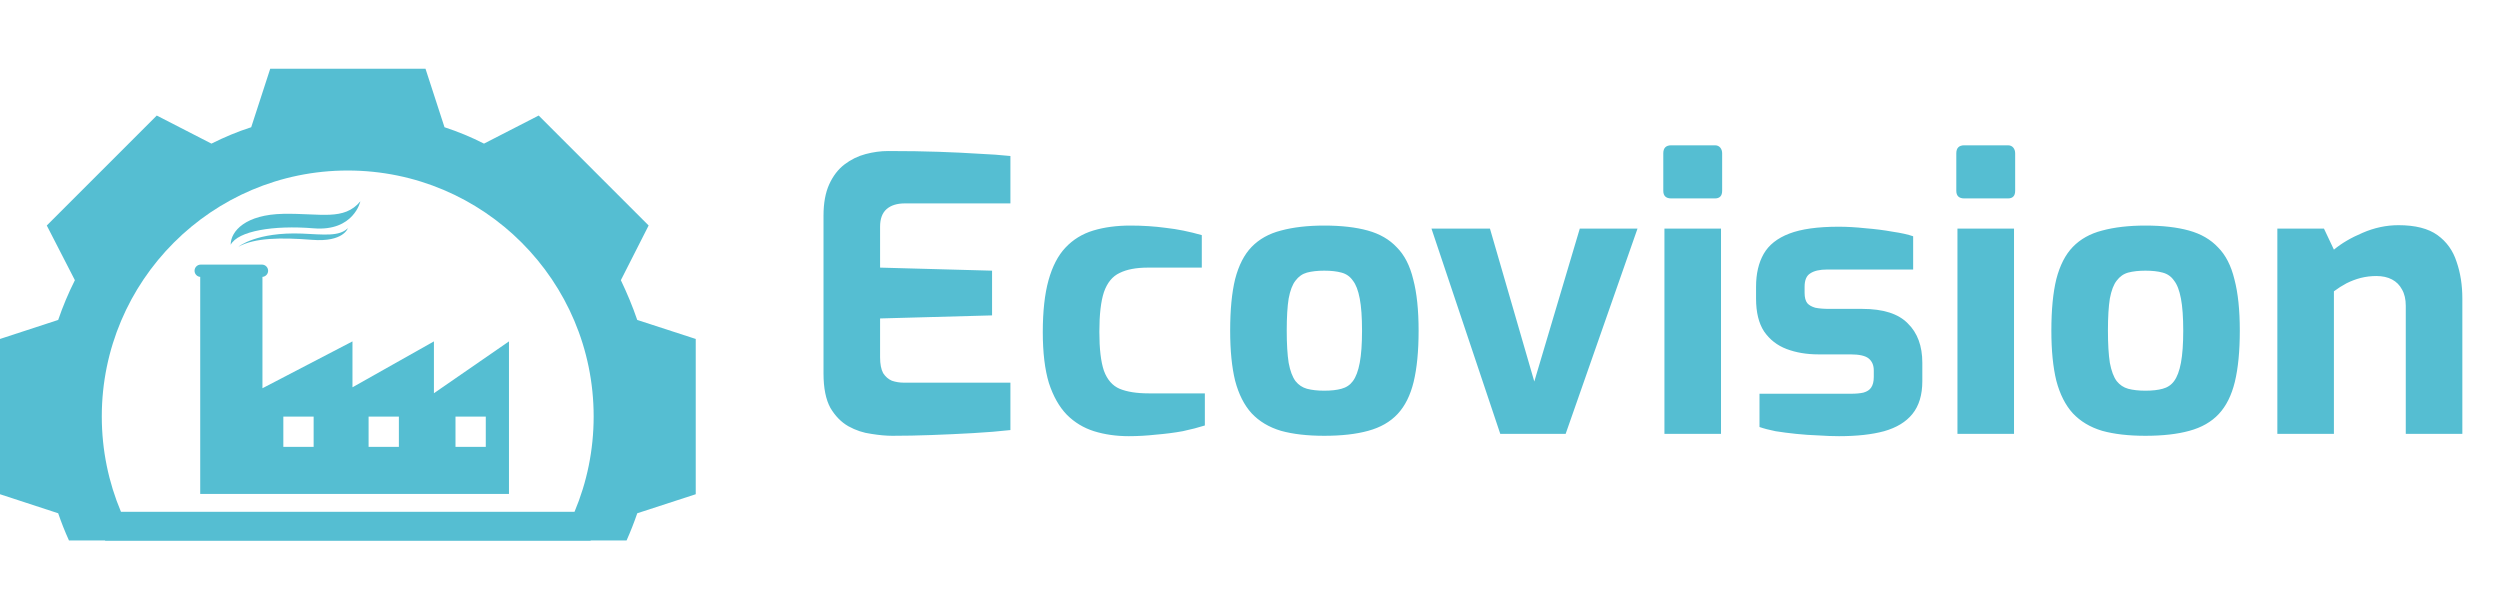 <svg width="242" height="59" viewBox="0 0 242 59" fill="none" xmlns="http://www.w3.org/2000/svg">
<path d="M42.004 38.064V33.046L34.119 37.49V33.046L25.405 37.582V26.803C25.711 26.779 25.954 26.523 25.954 26.211C25.954 25.881 25.686 25.613 25.356 25.613H19.43C19.101 25.613 18.832 25.881 18.832 26.211C18.832 26.523 19.075 26.779 19.381 26.803V47.814H24.415H25.403H49.269V33.046L42.004 38.064ZM30.36 43.257H27.427V40.325H30.36V43.257ZM38.612 43.257H35.68V40.325H38.612V43.257ZM47.024 43.257H44.092V40.325H47.024V43.257Z" fill="#55BED2"/>
<path d="M30.36 22.101C34.247 22.42 34.884 19.489 34.884 19.489C33.29 21.399 31.059 20.634 27.427 20.699C23.794 20.763 22.329 22.357 22.329 23.695C23.029 22.357 26.472 21.783 30.36 22.101Z" fill="#55BED2"/>
<path d="M61.684 30.97C61.231 29.64 60.693 28.366 60.099 27.122L62.788 21.828L57.466 16.506L52.144 11.184L46.851 13.902C45.634 13.279 44.33 12.741 43.028 12.316L41.188 6.653H26.158L24.317 12.316C22.986 12.741 21.713 13.279 20.468 13.902L15.175 11.184L9.853 16.506L4.528 21.828L7.249 27.122C6.624 28.366 6.087 29.64 5.632 30.97L0 32.811V47.841L5.632 49.684C5.941 50.586 6.287 51.463 6.675 52.314H10.175V52.347H57.172V52.314H60.654C61.032 51.463 61.378 50.586 61.687 49.684L67.347 47.841V32.811L61.684 30.97ZM55.613 49.543H11.71C10.514 46.706 9.853 43.588 9.853 40.313C9.853 27.179 20.523 16.506 33.659 16.506C46.822 16.506 57.466 27.179 57.466 40.313C57.466 43.588 56.807 46.706 55.613 49.543Z" fill="#55BED2"/>
<path d="M23.078 23.885C24.672 23.01 27.172 22.977 30.217 23.216C33.259 23.455 33.674 22.085 33.674 22.085C32.829 22.914 31.364 22.706 29.245 22.612C24.799 22.436 23.078 23.885 23.078 23.885Z" fill="#55BED2"/>
<path d="M86.376 42.185C85.784 42.185 85.105 42.123 84.341 42C83.576 41.901 82.836 41.655 82.121 41.26C81.43 40.865 80.85 40.273 80.382 39.484C79.938 38.67 79.716 37.56 79.716 36.154V20.873C79.716 19.664 79.9 18.653 80.27 17.839C80.641 17.025 81.134 16.384 81.751 15.915C82.367 15.446 83.046 15.113 83.785 14.916C84.525 14.719 85.253 14.62 85.969 14.62C87.819 14.62 89.447 14.645 90.853 14.694C92.283 14.743 93.566 14.805 94.701 14.879C95.835 14.928 96.871 15.002 97.808 15.101V19.689H87.597C86.832 19.689 86.24 19.874 85.82 20.244C85.401 20.614 85.192 21.181 85.192 21.946V25.905L96.032 26.201V30.53L85.192 30.826V34.6C85.192 35.241 85.29 35.747 85.487 36.117C85.71 36.462 85.993 36.709 86.338 36.857C86.709 36.98 87.091 37.042 87.486 37.042H97.808V41.63C96.723 41.753 95.514 41.852 94.183 41.926C92.875 42 91.543 42.062 90.186 42.111C88.855 42.16 87.584 42.185 86.376 42.185ZM109.267 42.222C108.058 42.222 106.936 42.062 105.9 41.741C104.888 41.42 104.013 40.89 103.273 40.15C102.533 39.385 101.953 38.362 101.534 37.079C101.139 35.772 100.942 34.131 100.942 32.158C100.942 30.135 101.127 28.458 101.497 27.126C101.867 25.794 102.409 24.746 103.125 23.981C103.865 23.192 104.765 22.637 105.826 22.316C106.886 21.995 108.083 21.835 109.415 21.835C110.623 21.835 111.77 21.909 112.856 22.057C113.966 22.18 115.125 22.415 116.334 22.76V25.905H111.117C109.982 25.905 109.069 26.078 108.379 26.423C107.688 26.744 107.182 27.36 106.862 28.273C106.566 29.161 106.418 30.444 106.418 32.121C106.418 33.774 106.566 35.032 106.862 35.895C107.182 36.758 107.688 37.338 108.379 37.634C109.094 37.93 110.031 38.078 111.191 38.078H116.63V41.186C116.013 41.383 115.298 41.568 114.484 41.741C113.67 41.889 112.806 42 111.894 42.074C111.006 42.173 110.13 42.222 109.267 42.222ZM128.182 42.185C126.554 42.185 125.161 42.025 124.001 41.704C122.842 41.359 121.892 40.791 121.152 40.002C120.437 39.213 119.907 38.164 119.561 36.857C119.241 35.55 119.08 33.934 119.08 32.01C119.08 29.987 119.241 28.322 119.561 27.015C119.907 25.683 120.437 24.647 121.152 23.907C121.892 23.142 122.842 22.612 124.001 22.316C125.185 21.995 126.579 21.835 128.182 21.835C129.835 21.835 131.241 21.995 132.4 22.316C133.56 22.637 134.497 23.179 135.212 23.944C135.952 24.684 136.483 25.72 136.803 27.052C137.149 28.359 137.321 30.012 137.321 32.01C137.321 33.983 137.161 35.636 136.84 36.968C136.52 38.275 136.002 39.311 135.286 40.076C134.571 40.841 133.621 41.383 132.437 41.704C131.278 42.025 129.86 42.185 128.182 42.185ZM128.182 37.819C128.848 37.819 129.403 37.757 129.847 37.634C130.316 37.511 130.686 37.264 130.957 36.894C131.253 36.499 131.475 35.907 131.623 35.118C131.771 34.329 131.845 33.293 131.845 32.01C131.845 30.703 131.771 29.667 131.623 28.902C131.475 28.113 131.253 27.533 130.957 27.163C130.686 26.768 130.316 26.509 129.847 26.386C129.403 26.263 128.848 26.201 128.182 26.201C127.541 26.201 126.986 26.263 126.517 26.386C126.073 26.509 125.703 26.768 125.407 27.163C125.111 27.533 124.889 28.113 124.741 28.902C124.618 29.667 124.556 30.703 124.556 32.01C124.556 33.293 124.618 34.329 124.741 35.118C124.889 35.907 125.111 36.499 125.407 36.894C125.703 37.264 126.073 37.511 126.517 37.634C126.986 37.757 127.541 37.819 128.182 37.819ZM145.227 42L138.567 22.131H144.228L148.52 36.931L152.923 22.131H158.51L151.554 42H145.227ZM161.783 19.208C161.265 19.208 161.006 18.961 161.006 18.468V14.842C161.006 14.324 161.265 14.065 161.783 14.065H166.001C166.223 14.065 166.395 14.139 166.519 14.287C166.642 14.435 166.704 14.62 166.704 14.842V18.468C166.704 18.961 166.469 19.208 166.001 19.208H161.783ZM161.117 42V22.131H166.593V42H161.117ZM178.015 42.222C177.399 42.222 176.733 42.197 176.017 42.148C175.302 42.123 174.587 42.074 173.871 42C173.156 41.926 172.49 41.84 171.873 41.741C171.257 41.618 170.739 41.482 170.319 41.334V38.115H179.125C179.643 38.115 180.063 38.078 180.383 38.004C180.729 37.905 180.975 37.745 181.123 37.523C181.296 37.276 181.382 36.931 181.382 36.487V35.858C181.382 35.365 181.222 34.982 180.901 34.711C180.581 34.44 179.989 34.304 179.125 34.304H176.017C174.883 34.304 173.859 34.131 172.946 33.786C172.034 33.441 171.306 32.873 170.763 32.084C170.245 31.295 169.986 30.234 169.986 28.902V27.755C169.986 26.497 170.233 25.436 170.726 24.573C171.22 23.71 172.046 23.056 173.205 22.612C174.365 22.168 175.956 21.946 177.978 21.946C178.792 21.946 179.656 21.995 180.568 22.094C181.506 22.168 182.381 22.279 183.195 22.427C184.034 22.55 184.7 22.698 185.193 22.871V26.09H176.868C176.153 26.09 175.61 26.213 175.24 26.46C174.87 26.682 174.685 27.114 174.685 27.755V28.347C174.685 28.791 174.772 29.124 174.944 29.346C175.117 29.543 175.376 29.691 175.721 29.79C176.091 29.864 176.548 29.901 177.09 29.901H180.272C182.295 29.901 183.763 30.37 184.675 31.307C185.613 32.22 186.081 33.49 186.081 35.118V36.894C186.081 38.226 185.761 39.287 185.119 40.076C184.503 40.841 183.59 41.396 182.381 41.741C181.197 42.062 179.742 42.222 178.015 42.222ZM190.147 19.208C189.629 19.208 189.37 18.961 189.37 18.468V14.842C189.37 14.324 189.629 14.065 190.147 14.065H194.365C194.587 14.065 194.76 14.139 194.883 14.287C195.006 14.435 195.068 14.62 195.068 14.842V18.468C195.068 18.961 194.834 19.208 194.365 19.208H190.147ZM189.481 42V22.131H194.957V42H189.481ZM207.674 42.185C206.046 42.185 204.653 42.025 203.493 41.704C202.334 41.359 201.384 40.791 200.644 40.002C199.929 39.213 199.399 38.164 199.053 36.857C198.733 35.55 198.572 33.934 198.572 32.01C198.572 29.987 198.733 28.322 199.053 27.015C199.399 25.683 199.929 24.647 200.644 23.907C201.384 23.142 202.334 22.612 203.493 22.316C204.677 21.995 206.071 21.835 207.674 21.835C209.327 21.835 210.733 21.995 211.892 22.316C213.052 22.637 213.989 23.179 214.704 23.944C215.444 24.684 215.975 25.72 216.295 27.052C216.641 28.359 216.813 30.012 216.813 32.01C216.813 33.983 216.653 35.636 216.332 36.968C216.012 38.275 215.494 39.311 214.778 40.076C214.063 40.841 213.113 41.383 211.929 41.704C210.77 42.025 209.352 42.185 207.674 42.185ZM207.674 37.819C208.34 37.819 208.895 37.757 209.339 37.634C209.808 37.511 210.178 37.264 210.449 36.894C210.745 36.499 210.967 35.907 211.115 35.118C211.263 34.329 211.337 33.293 211.337 32.01C211.337 30.703 211.263 29.667 211.115 28.902C210.967 28.113 210.745 27.533 210.449 27.163C210.178 26.768 209.808 26.509 209.339 26.386C208.895 26.263 208.34 26.201 207.674 26.201C207.033 26.201 206.478 26.263 206.009 26.386C205.565 26.509 205.195 26.768 204.899 27.163C204.603 27.533 204.381 28.113 204.233 28.902C204.11 29.667 204.048 30.703 204.048 32.01C204.048 33.293 204.11 34.329 204.233 35.118C204.381 35.907 204.603 36.499 204.899 36.894C205.195 37.264 205.565 37.511 206.009 37.634C206.478 37.757 207.033 37.819 207.674 37.819ZM220.447 42V22.131H224.961L225.923 24.166C226.663 23.549 227.588 23.007 228.698 22.538C229.832 22.045 230.992 21.798 232.176 21.798C233.804 21.798 235.062 22.119 235.95 22.76C236.838 23.401 237.454 24.265 237.8 25.35C238.17 26.411 238.355 27.595 238.355 28.902V42H232.879V29.605C232.879 28.964 232.755 28.433 232.509 28.014C232.287 27.595 231.966 27.274 231.547 27.052C231.127 26.83 230.622 26.719 230.03 26.719C229.512 26.719 229.006 26.781 228.513 26.904C228.044 27.027 227.588 27.2 227.144 27.422C226.724 27.644 226.317 27.903 225.923 28.199V42H220.447Z" fill="#55BED2"/>
</svg>
